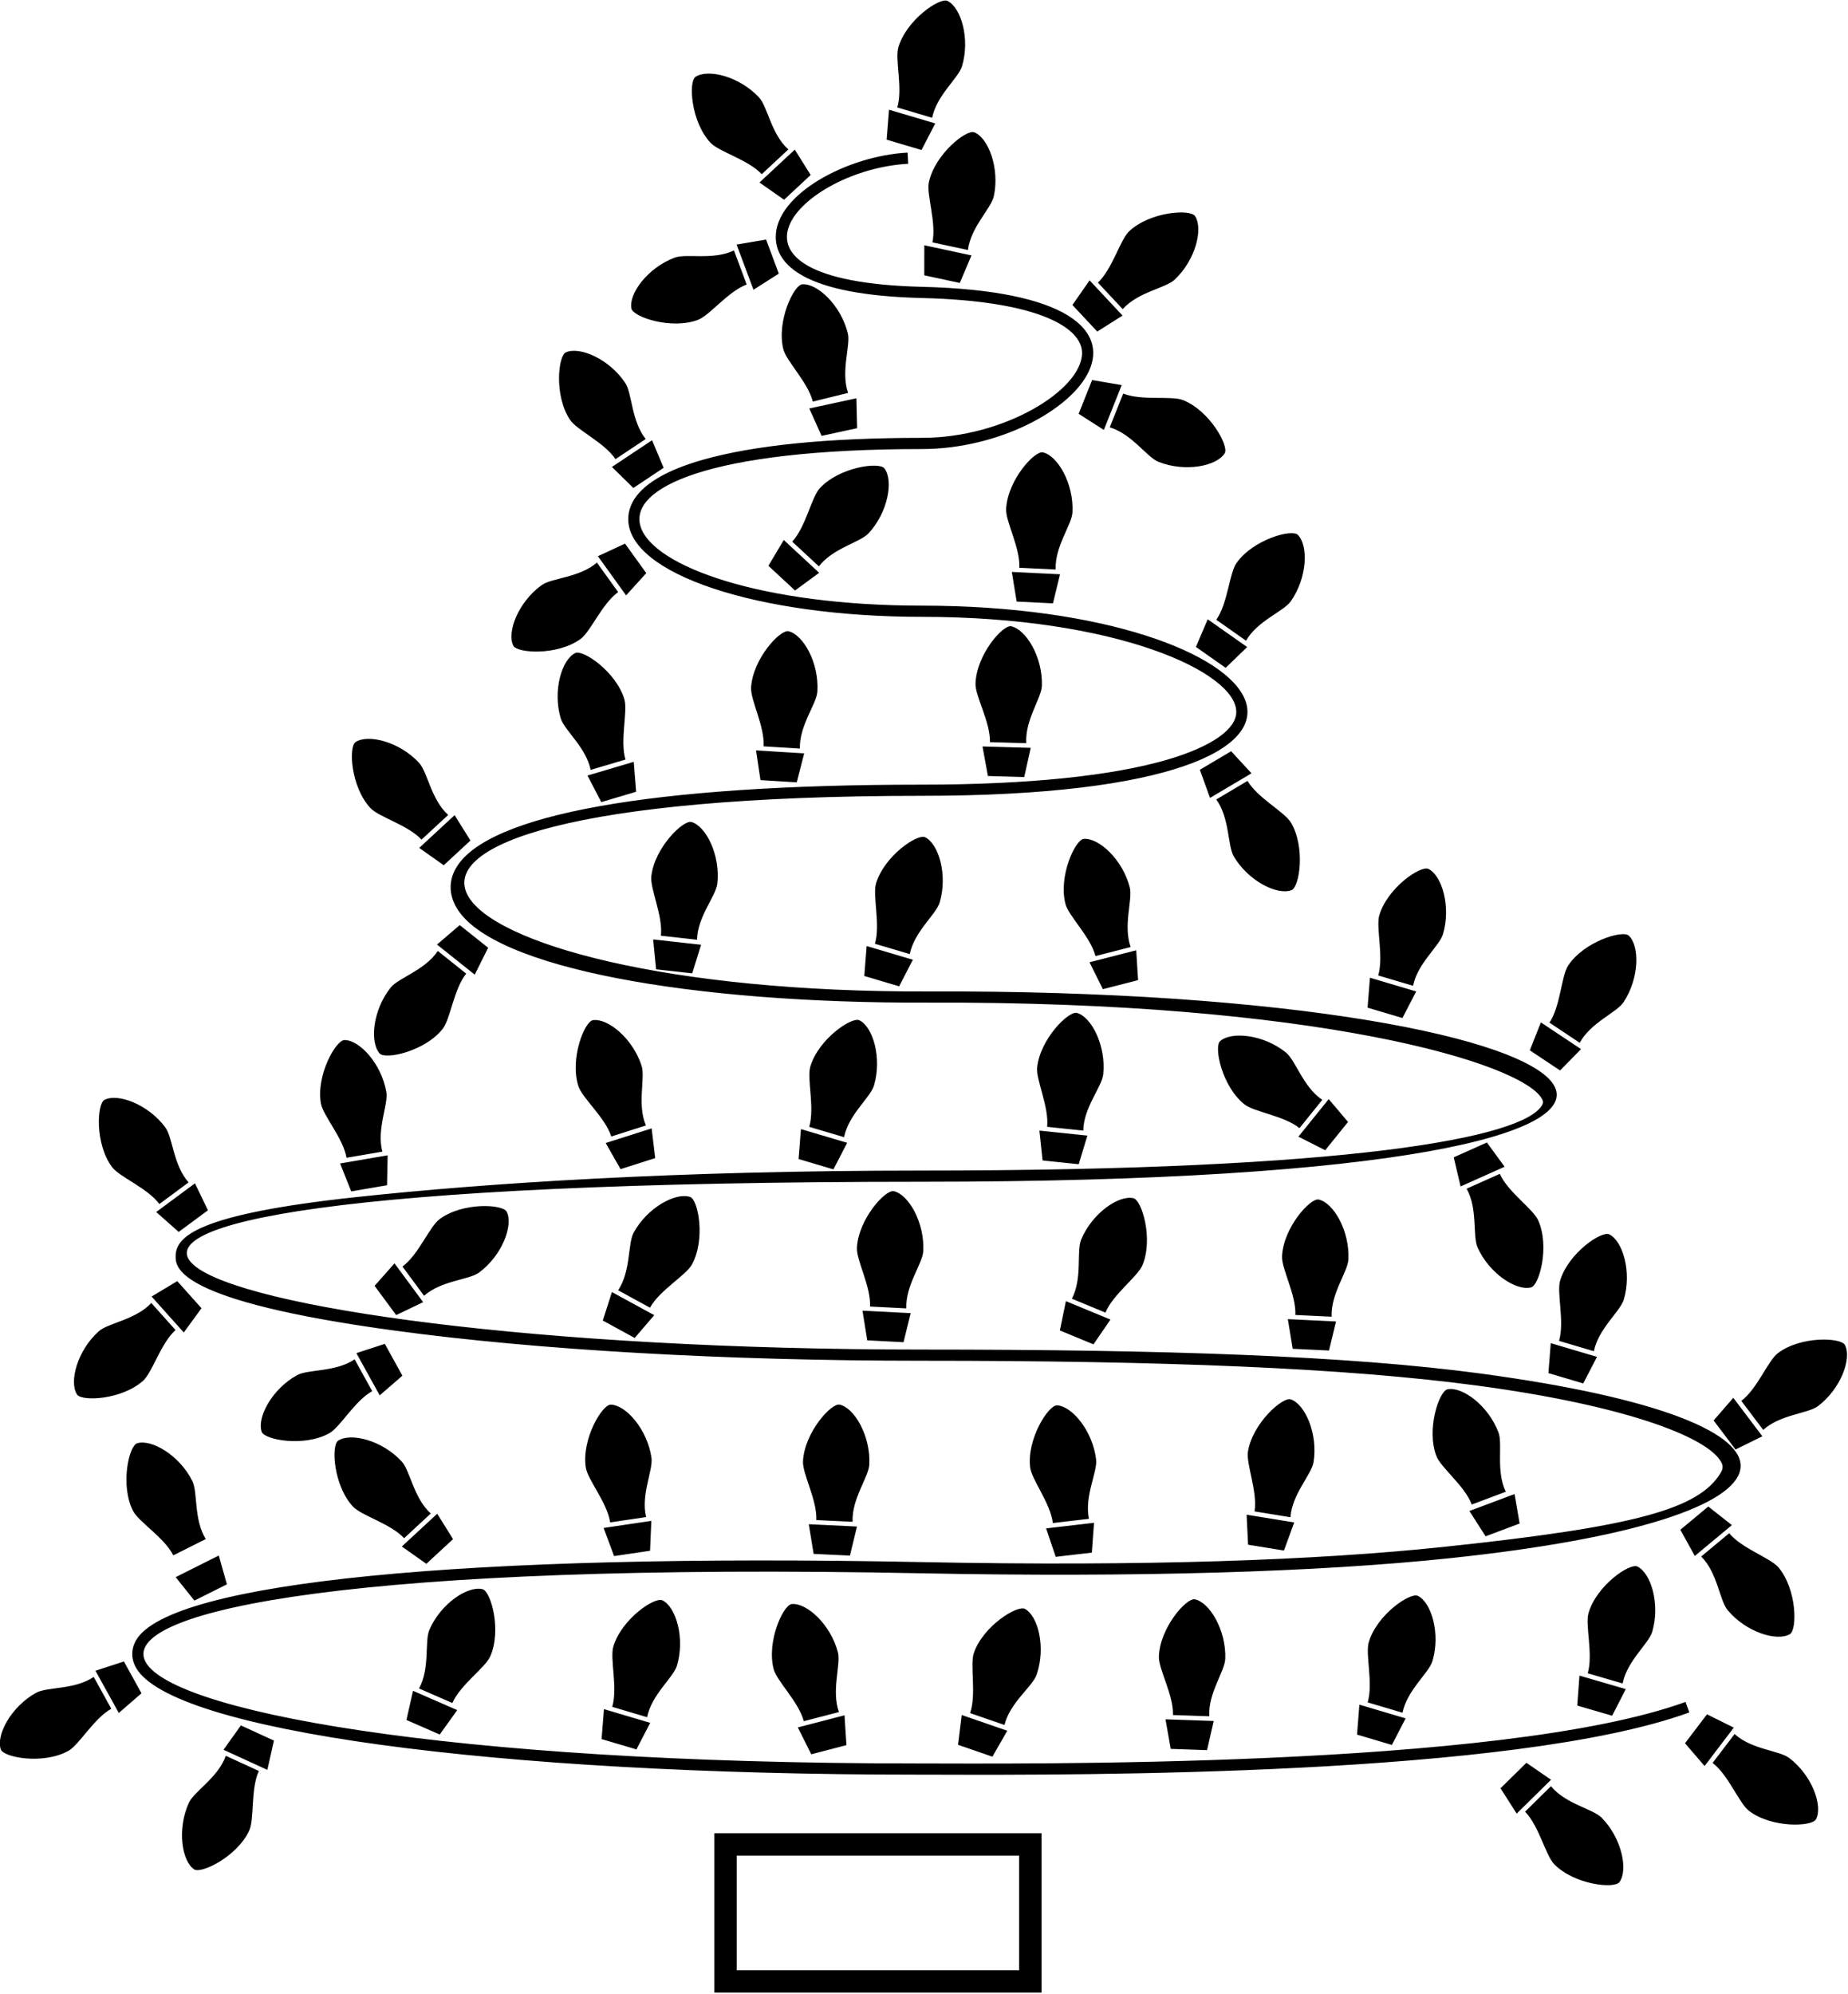 <?xml version="1.0" encoding="UTF-8"?>
<svg xmlns="http://www.w3.org/2000/svg" xmlns:xlink="http://www.w3.org/1999/xlink" width="571pt" height="616pt" viewBox="0 0 571 616" version="1.1">
<g id="surface1">
<path style=" stroke:none;fill-rule:nonzero;fill:rgb(0%,0%,0%);fill-opacity:1;" d="M 220.727 566.328 L 220.727 615.574 L 321.809 615.574 L 321.809 566.328 Z M 314.895 608.66 L 227.637 608.66 L 227.637 573.238 L 314.895 573.238 Z M 220.727 566.328 L 220.727 615.574 L 321.809 615.574 L 321.809 566.328 Z M 314.895 608.66 L 227.637 608.66 L 227.637 573.238 L 314.895 573.238 Z M 445.859 288.57 C 444.75 292.305 438.02 297.52 436.617 304.535 L 425.848 301.344 C 427.609 295.398 425.074 286.469 426.184 282.738 C 428.711 274.219 438.992 267.281 441.352 268.43 C 445.535 270.469 448.383 280.055 445.859 288.57 Z M 437.578 306.281 L 433.328 314.488 L 422.559 311.293 L 423.289 302.039 Z M 283.207 544.773 C 313.445 544.773 463.77 546.504 520.793 525.77 L 521.973 529.016 C 467.754 548.73 333.809 548.363 289.793 548.242 L 283.207 548.23 C 152.258 548.23 53.09 534.664 42.047 515.238 C 40.449 512.426 40.469 509.363 42.102 506.617 C 52.746 488.738 143.551 479.75 285.004 482.57 C 354.082 483.949 406.891 481.984 445.641 477.918 C 505.781 471.602 525.051 466.102 531.715 454.898 C 532.422 453.719 532.434 452.754 531.762 451.574 C 527.27 443.676 501.273 434.031 456.219 428.016 C 415.539 422.582 359.613 420.367 284.934 420.367 C 223.996 420.367 166.074 417.055 121.836 411.039 C 54.266 401.855 54.266 391.492 54.266 388.086 C 54.266 382.023 60.879 375.109 109.914 369.828 C 149.828 365.527 208.715 361.617 284.934 361.617 C 416.988 361.617 470.645 351.531 476.469 341.414 C 476.828 340.793 476.926 340.285 476.41 339.402 C 469.926 328.227 406.309 309.273 286.676 309.734 C 214.219 310.016 151.977 299.203 141.055 280.398 C 138.688 276.324 138.633 272.098 140.891 268.172 C 150.461 251.547 201.617 242.395 284.934 242.395 C 317.43 242.395 343.699 239.703 360.898 234.617 C 374.305 230.656 381.988 225.301 381.988 219.93 C 381.988 207.66 345.066 190.559 284.934 190.559 C 234.008 190.559 194.113 177.293 194.113 160.363 C 194.113 154.984 198.121 147.438 217.219 142.02 C 233.027 137.535 255.809 135.262 284.934 135.262 C 310.215 135.262 334.195 120.535 334.336 109.117 C 334.43 101.461 321.477 92.957 284.852 92.066 C 247.734 91.16 239.809 81.395 239.695 73.359 C 239.508 60.035 261.828 48.125 280.434 47.145 L 280.617 50.598 C 247.785 52.324 214.094 86.883 284.934 88.609 C 375.758 90.824 331.699 138.719 284.934 138.719 C 152.48 138.719 185.582 187.102 284.934 187.102 C 396.801 187.102 439.414 245.848 284.934 245.848 C 67.844 245.848 126.594 306.898 286.66 306.281 C 510.422 305.414 579.539 365.074 284.934 365.074 C -77.059 365.074 47.348 416.91 284.934 416.91 C 359.645 416.91 416.68 418.809 457.734 424.352 C 568.547 439.316 563.512 469.191 447.941 481.371 C 407.484 485.637 351.523 487.355 284.934 486.027 C -61.508 479.113 -8.68 544.773 283.207 544.773 Z M 144.047 300.773 C 140.18 305.621 139.176 314.848 136.746 317.891 C 131.207 324.836 119.07 327.406 117.312 325.449 C 114.203 321.992 115.164 312.035 120.703 305.094 C 123.133 302.051 131.328 299.746 135.266 293.77 Z M 150.832 292.789 L 146.68 301.09 L 135.031 291.793 L 142.051 285.785 Z M 133.109 467.562 L 124.863 475.191 C 120.652 470.637 111.684 468.258 109.039 465.398 C 103.008 458.879 102.293 446.492 104.488 445.051 C 108.379 442.496 118.074 444.941 124.105 451.465 C 126.75 454.324 127.797 462.773 133.109 467.562 Z M 139.984 475.477 L 131.738 483.102 L 124.16 477.75 L 135.098 467.629 Z M 297.258 20.426 C 296.152 24.156 289.422 29.371 288.02 36.391 L 277.25 33.195 C 279.012 27.25 276.477 18.32 277.586 14.59 C 280.109 6.074 290.395 -0.867 292.754 0.285 C 296.938 2.32 299.785 11.906 297.258 20.426 Z M 288.977 38.133 L 284.73 46.34 L 273.961 43.148 L 274.688 33.895 Z M 138.484 251.758 L 130.238 259.383 C 126.027 254.828 117.059 252.449 114.414 249.59 C 108.383 243.066 107.668 230.684 109.863 229.242 C 113.754 226.688 123.449 229.137 129.48 235.656 C 132.125 238.516 133.168 246.965 138.484 251.758 Z M 145.359 259.664 L 137.113 267.289 L 129.531 261.941 L 140.473 251.82 Z M 221.645 272.965 C 221.215 276.832 215.512 283.152 215.367 290.309 L 204.203 289.066 C 204.891 282.906 200.816 274.566 201.246 270.695 C 202.227 261.867 211.121 253.223 213.652 253.938 C 218.129 255.203 222.625 264.137 221.645 272.965 Z M 216.621 291.855 L 213.887 300.684 L 202.727 299.445 L 201.809 290.211 Z M 398.844 185.738 C 396.605 188.926 388.566 191.723 384.996 197.926 L 375.809 191.469 C 379.375 186.395 379.816 177.125 382.055 173.941 C 387.16 166.672 399.117 163.371 400.992 165.215 C 404.309 168.477 403.953 178.473 398.844 185.738 Z M 385.352 199.887 L 378.711 206.312 L 369.52 199.852 L 373.16 191.316 Z M 290.348 278.781 C 289.242 282.512 282.512 287.727 281.105 294.742 L 270.34 291.551 C 272.102 285.605 269.566 276.68 270.672 272.945 C 273.199 264.43 283.48 257.488 285.844 258.641 C 290.023 260.676 292.871 270.266 290.348 278.781 Z M 282.066 296.488 L 277.816 304.695 L 267.051 301.504 L 267.777 292.254 Z M 399.074 274.984 C 394.738 276.668 385.77 272.242 381.238 264.605 C 379.254 261.258 380 252.777 375.809 246.977 L 385.465 241.246 C 388.629 246.578 396.902 250.785 398.891 254.133 C 403.422 261.773 401.527 274.035 399.074 274.984 Z M 386.691 238.895 L 373.875 246.496 L 370.738 237.805 L 380.398 232.074 Z M 416.629 389.055 C 416.445 392.941 411.152 399.609 411.461 406.762 L 400.242 406.23 C 400.535 400.031 395.945 391.969 396.129 388.078 C 396.551 379.207 404.883 370.016 407.449 370.566 C 412 371.551 417.051 380.18 416.629 389.055 Z M 412.809 408.227 L 410.641 417.211 L 399.422 416.676 L 397.922 407.52 Z M 243.586 46.164 L 235.363 53.816 C 231.137 49.277 222.16 46.93 219.508 44.078 C 213.453 37.578 212.699 25.195 214.891 23.746 C 218.77 21.18 228.477 23.594 234.527 30.098 C 237.18 32.945 238.254 41.391 243.586 46.164 Z M 250.484 54.055 L 242.266 61.707 L 234.664 56.379 L 245.574 46.223 Z M 230.711 87.891 C 224.898 90.059 219.293 97.457 215.648 98.816 C 207.324 101.926 195.594 97.887 195.094 95.305 C 194.203 90.738 200.148 82.695 208.473 79.59 C 212.117 78.23 220.332 80.469 226.781 77.367 Z M 240.637 84.531 L 232.809 89.516 L 227.598 75.551 L 236.711 74.008 Z M 307.074 60.613 C 306.254 64.418 299.945 70.133 299.078 77.238 L 288.098 74.875 C 289.402 68.812 286.191 60.105 287.008 56.301 C 288.875 47.613 298.598 39.91 301.039 40.875 C 305.367 42.586 308.941 51.93 307.074 60.613 Z M 300.172 78.902 L 296.562 87.41 L 285.582 85.051 L 285.598 75.77 Z M 331.375 158.242 C 331.184 162.133 325.883 168.789 326.18 175.941 L 314.961 175.395 C 315.266 169.199 310.688 161.129 310.875 157.238 C 311.312 148.367 319.656 139.188 322.223 139.746 C 326.77 140.734 331.809 149.371 331.375 158.242 Z M 327.527 177.41 L 325.344 186.391 L 314.125 185.84 L 312.641 176.68 Z M 262.039 121.383 L 251.133 124.066 C 249.652 118.043 242.953 111.617 242.023 107.84 C 239.902 99.211 245.273 88.027 247.895 87.828 C 252.531 87.477 259.832 94.312 261.953 102.938 C 262.883 106.719 259.707 114.617 262.039 121.383 Z M 264.836 132.277 L 253.859 134.652 L 250.051 126.188 L 264.617 123.039 Z M 190.996 182.91 C 185.969 186.535 182.508 195.148 179.352 197.422 C 172.141 202.613 159.762 201.812 158.598 199.457 C 156.535 195.285 160.148 185.961 167.355 180.77 C 170.516 178.492 179.031 178.488 184.438 173.797 Z M 199.688 177.055 L 193.453 183.926 L 184.742 171.828 L 193.125 167.938 Z M 362.945 86.395 C 360.105 89.059 351.664 90.156 346.902 95.5 L 339.227 87.301 C 343.754 83.062 346.078 74.078 348.922 71.418 C 355.402 65.344 367.785 64.555 369.242 66.742 C 371.82 70.613 369.43 80.324 362.945 86.395 Z M 346.852 97.488 L 339.035 102.422 L 331.359 94.223 L 336.664 86.609 Z M 317.098 229.59 L 305.871 229.266 C 306.047 223.066 301.305 215.09 301.414 211.199 C 301.672 202.32 309.828 192.973 312.406 193.477 C 316.969 194.371 322.184 202.906 321.93 211.785 C 321.82 215.676 316.652 222.445 317.098 229.59 Z M 318.473 231.027 L 316.473 240.051 L 305.246 239.727 L 303.574 230.598 Z M 199.523 135.621 L 190.172 141.84 C 186.734 136.68 178.258 132.902 176.102 129.66 C 171.184 122.262 172.445 109.922 174.844 108.848 C 179.09 106.941 188.27 110.898 193.191 118.297 C 195.344 121.539 195.035 130.047 199.523 135.621 Z M 205.055 144.523 L 195.699 150.742 L 189.066 144.254 L 201.477 136.004 Z M 252.559 213.613 C 252.32 217.5 246.938 224.094 247.148 231.25 L 235.938 230.562 C 236.316 224.371 231.836 216.242 232.074 212.359 C 232.617 203.492 241.074 194.414 243.637 195.004 C 248.168 196.051 253.102 204.746 252.559 213.613 Z M 248.477 232.73 L 246.184 241.684 L 234.973 240.996 L 233.598 231.82 Z M 270.047 335.336 C 268.938 339.066 262.207 344.277 260.805 351.297 L 250.035 348.105 C 251.797 342.16 249.262 333.23 250.371 329.496 C 252.895 320.98 263.18 314.039 265.539 315.191 C 269.723 317.23 272.57 326.816 270.047 335.336 Z M 261.762 353.039 L 257.516 361.246 L 246.746 358.055 L 247.477 348.805 Z M 501.727 401.461 C 500.617 405.191 493.891 410.406 492.484 417.426 L 481.719 414.23 C 483.48 408.285 480.945 399.359 482.051 395.629 C 484.578 387.109 494.859 380.168 497.223 381.32 C 501.402 383.355 504.254 392.945 501.727 401.461 Z M 493.445 419.168 L 489.195 427.375 L 478.43 424.184 L 479.156 414.93 Z M 561.723 434.383 C 558.613 436.73 550.105 436.926 544.805 441.734 L 538.039 432.77 C 542.988 429.035 546.254 420.348 549.359 418.004 C 556.453 412.648 568.848 413.176 570.062 415.504 C 572.215 419.629 568.812 429.031 561.723 434.383 Z M 544.539 443.707 L 536.246 447.785 L 529.48 438.82 L 535.562 431.812 Z M 378.414 140.016 C 376.008 143.992 366.199 145.961 357.949 142.672 C 354.336 141.23 349.754 134.055 342.891 132.016 L 347.051 121.582 C 352.812 123.879 361.934 122.164 365.547 123.605 C 373.801 126.895 379.777 137.766 378.414 140.016 Z M 346.586 118.969 L 341.066 132.812 L 333.281 127.836 L 337.441 117.402 Z M 501.641 309.613 C 499.484 312.855 491.52 315.855 488.109 322.148 L 478.758 315.926 C 482.191 310.766 482.398 301.484 484.555 298.246 C 489.477 290.852 501.348 287.242 503.266 289.039 C 506.66 292.219 506.562 302.219 501.641 309.613 Z M 488.516 324.098 L 482.035 330.691 L 472.688 324.469 L 476.105 315.844 Z M 373.645 530.203 L 362.422 529.816 C 362.637 523.617 357.941 515.613 358.074 511.723 C 358.383 502.844 366.598 493.547 369.172 494.066 C 373.73 494.992 378.895 503.555 378.586 512.434 C 378.449 516.324 373.246 523.059 373.645 530.203 Z M 375.012 531.652 L 372.957 540.664 L 361.734 540.273 L 360.117 531.137 Z M 553.047 504.828 C 549.027 507.176 539.477 504.223 533.797 497.391 C 531.305 494.398 530.703 485.906 525.648 480.844 L 534.285 473.66 C 538.254 478.426 547.082 481.277 549.57 484.27 C 555.254 491.102 555.316 503.504 553.047 504.828 Z M 535.125 471.145 L 523.668 480.672 L 519.199 472.582 L 527.836 465.398 Z M 268.379 164.746 C 265.73 167.602 257.387 169.293 253.016 174.961 L 244.781 167.324 C 248.996 162.777 250.684 153.648 253.328 150.793 C 259.367 144.281 271.66 142.617 273.27 144.695 C 276.113 148.379 274.418 158.234 268.379 164.746 Z M 253.105 176.949 L 245.656 182.422 L 237.422 174.785 L 242.176 166.816 Z M 285.27 386.508 C 285.07 390.395 279.754 397.043 280.035 404.191 L 268.82 403.617 C 269.137 397.426 264.574 389.34 264.777 385.453 C 265.23 376.582 273.598 367.422 276.164 367.984 C 280.707 368.984 285.727 377.637 285.27 386.508 Z M 281.379 405.664 L 279.176 414.641 L 267.961 414.062 L 266.496 404.898 Z M 465.262 460.84 L 454.746 464.785 C 452.566 458.98 445.16 453.391 443.793 449.746 C 440.672 441.43 444.691 429.691 447.27 429.184 C 451.836 428.285 459.887 434.219 463.008 442.535 C 464.375 446.18 462.148 454.395 465.262 460.84 Z M 469.539 470.656 L 459.023 474.602 L 454.027 466.781 L 467.98 461.547 Z M 63.582 475.457 L 53.543 480.488 C 50.762 474.945 42.809 470.16 41.066 466.68 C 37.086 458.738 39.848 446.645 42.359 445.867 C 46.805 444.496 55.438 449.547 59.414 457.488 C 61.156 460.969 59.809 469.375 63.582 475.457 Z M 70.109 489.438 L 60.07 494.465 L 54.277 487.219 L 67.602 480.539 Z M 349.355 292.562 L 338.477 295.359 C 336.934 289.352 330.172 282.996 329.199 279.227 C 326.988 270.621 332.242 259.387 334.859 259.156 C 339.496 258.758 346.867 265.516 349.078 274.117 C 350.047 277.891 346.953 285.82 349.355 292.562 Z M 351.648 302.789 L 340.77 305.586 L 336.641 297.273 L 351.074 293.566 Z M 213.805 390.625 C 211.938 394.043 203.816 398.539 200.844 403.98 L 190.988 398.598 C 194.973 392.652 193.926 384.203 195.793 380.785 C 200.055 372.992 208.859 368.254 213.254 369.781 C 215.734 370.645 218.062 382.832 213.805 390.625 Z M 202.152 406.289 L 196.105 413.328 L 186.25 407.945 L 189.074 399.145 Z M 473.07 397.711 C 468.566 398.887 460.164 393.465 456.539 385.355 C 454.949 381.805 456.664 373.465 453.16 367.223 L 463.414 362.637 C 465.945 368.297 473.68 373.422 475.27 376.977 C 478.898 385.086 475.609 397.047 473.07 397.711 Z M 464.898 360.438 L 451.297 366.523 L 449.18 357.527 L 459.43 352.941 Z M 209.18 514.52 C 208.07 518.254 201.344 523.465 199.938 530.484 L 189.172 527.289 C 190.93 521.344 188.395 512.418 189.504 508.684 C 192.027 500.168 202.312 493.227 204.676 494.379 C 208.855 496.418 211.703 506.004 209.18 514.52 Z M 200.898 532.227 L 196.648 540.434 L 185.879 537.242 L 186.609 527.992 Z M 118.141 355.77 L 107.07 357.668 C 106.023 351.555 99.805 344.668 99.145 340.828 C 97.648 332.074 103.805 321.305 106.434 321.293 C 111.082 321.27 117.875 328.609 119.375 337.367 C 120.031 341.203 116.301 348.855 118.141 355.77 Z M 119.773 356.91 L 119.59 366.152 L 108.52 368.047 L 105.086 359.426 Z M 353.012 390.82 C 351.523 394.418 343.938 399.766 341.566 405.496 L 331.188 401.203 C 334.512 394.863 332.559 386.578 334.047 382.98 C 337.441 374.77 345.684 369.109 350.219 370.156 C 352.777 370.746 356.406 382.613 353.012 390.82 Z M 343.117 407.648 L 337.863 415.301 L 327.484 411.008 L 329.344 401.953 Z M 151.496 511.656 C 149.938 515.227 142.25 520.422 139.77 526.105 L 129.477 521.613 C 132.918 515.34 131.129 507.016 132.688 503.449 C 136.238 495.309 144.594 489.809 149.105 490.941 C 151.652 491.586 155.051 503.516 151.496 511.656 Z M 141.277 528.289 L 135.875 535.836 L 125.582 531.344 L 127.617 522.328 Z M 58.273 365.273 L 49.246 371.953 C 45.559 366.973 36.902 363.625 34.586 360.492 C 29.301 353.352 29.945 340.965 32.285 339.77 C 36.43 337.656 45.797 341.148 51.082 348.289 C 53.398 351.418 53.516 359.93 58.273 365.273 Z M 64.246 373.887 L 55.215 380.57 L 48.266 374.422 L 60.242 365.559 Z M 320.301 517.348 C 319.027 521.027 312.074 525.938 310.359 532.887 L 299.742 529.215 C 301.77 523.355 299.633 514.324 300.902 510.645 C 303.805 502.246 314.383 495.773 316.691 497.027 C 320.781 499.246 323.199 508.953 320.301 517.348 Z M 311.238 534.668 L 306.633 542.68 L 296.016 539.012 L 297.152 529.805 Z M 259.223 528.902 L 248.352 531.719 C 246.793 525.715 240.016 519.375 239.039 515.605 C 236.812 507.008 242.039 495.758 244.656 495.527 C 249.293 495.113 256.676 501.859 258.906 510.457 C 259.883 514.227 256.805 522.164 259.223 528.902 Z M 261.535 539.121 L 250.664 541.941 L 246.516 533.641 L 260.941 529.898 Z M 336.465 469.203 L 325.309 470.508 C 324.59 464.348 318.746 457.137 318.293 453.27 C 317.262 444.445 323.984 434.02 326.609 434.148 C 331.254 434.375 337.645 442.066 338.68 450.891 C 339.129 454.758 334.996 462.199 336.465 469.203 Z M 338.035 470.43 L 337.359 479.645 L 326.203 480.945 L 323.23 472.156 Z M 148.023 393.121 C 144.895 395.434 136.379 395.547 131.031 400.301 L 124.359 391.27 C 129.348 387.582 132.699 378.93 135.828 376.617 C 142.973 371.336 155.363 371.988 156.555 374.328 C 158.668 378.473 155.172 387.844 148.023 393.121 Z M 130.75 402.273 L 122.414 406.266 L 115.742 397.23 L 121.895 390.285 Z M 405.855 451.699 C 405.234 455.543 399.219 461.57 398.719 468.711 L 387.633 466.91 C 388.621 460.789 384.977 452.254 385.598 448.41 C 387.023 439.645 396.34 431.453 398.828 432.297 C 403.234 433.785 407.277 442.934 405.855 451.699 Z M 399.891 470.316 L 396.719 478.996 L 385.633 477.195 L 385.18 467.93 Z M 408.57 339.766 L 401.516 348.508 C 396.691 344.613 387.469 343.559 384.441 341.113 C 377.527 335.531 375.023 323.383 376.988 321.637 C 380.465 318.547 390.414 319.562 397.328 325.141 C 400.355 327.586 402.617 335.793 408.57 339.766 Z M 416.52 346.598 L 409.465 355.336 L 401.188 351.141 L 410.547 339.543 Z M 34.391 527.879 C 28.965 530.879 24.504 539.02 21.098 540.902 C 13.32 545.199 1.125 542.926 0.25 540.449 C -1.301 536.062 3.398 527.234 11.172 522.938 C 14.578 521.055 23.035 522.062 28.961 518.047 Z M 43.715 523.098 L 36.707 529.18 L 29.496 516.133 L 38.285 513.266 Z M 268.605 452.41 C 268.422 456.297 263.129 462.969 263.438 470.117 L 252.223 469.586 C 252.516 463.391 247.922 455.324 248.109 451.438 C 248.531 442.562 256.859 433.371 259.43 433.926 C 263.977 434.906 269.027 443.535 268.605 452.41 Z M 264.789 471.582 L 262.617 480.566 L 251.398 480.031 L 249.898 470.871 Z M 115.008 429.766 C 109.578 432.766 105.121 440.902 101.715 442.785 C 93.938 447.082 81.742 444.812 80.867 442.332 C 79.316 437.945 84.016 429.117 91.789 424.82 C 95.195 422.938 103.648 423.945 109.574 419.934 Z M 124.332 424.98 L 117.324 431.062 L 110.113 418.016 L 118.902 415.152 Z M 510.527 504.055 C 509.441 507.789 502.738 513.035 501.367 520.062 L 490.586 516.922 C 492.316 510.969 489.734 502.055 490.824 498.316 C 493.309 489.785 503.555 482.797 505.926 483.934 C 510.113 485.953 513.012 495.523 510.527 504.055 Z M 502.336 521.801 L 498.129 530.031 L 487.344 526.891 L 488.027 517.637 Z M 340.879 331.891 C 340.473 335.762 334.812 342.117 334.715 349.273 L 323.547 348.105 C 324.188 341.941 320.062 333.629 320.465 329.758 C 321.387 320.922 330.227 312.215 332.758 312.914 C 337.242 314.152 341.801 323.055 340.879 331.891 Z M 335.98 350.812 L 333.305 359.66 L 322.137 358.492 L 321.156 349.266 Z M 442.602 513.141 C 441.492 516.871 434.766 522.086 433.355 529.102 L 422.59 525.91 C 424.352 519.965 421.816 511.035 422.926 507.305 C 425.449 498.785 435.73 491.848 438.094 493 C 442.277 495.035 445.125 504.621 442.602 513.141 Z M 434.316 530.848 L 430.066 539.055 L 419.301 535.859 L 420.027 526.609 Z M 500.383 581.43 C 498.84 583.555 486.504 582.27 480.266 575.941 C 477.535 573.168 475.57 564.098 471.219 559.68 L 479.219 551.797 C 483.758 557.328 492.148 558.766 494.883 561.539 C 501.117 567.863 503.113 577.664 500.383 581.43 Z M 479.242 549.809 L 468.629 560.27 L 463.633 552.449 L 471.633 544.566 Z M 199.641 468.66 L 188.531 470.305 C 187.621 464.172 181.559 457.145 180.988 453.293 C 179.688 444.508 186.086 433.879 188.711 433.926 C 193.363 434.008 199.988 441.5 201.289 450.285 C 201.859 454.137 197.957 461.703 199.641 468.66 Z M 201.246 469.836 L 200.855 479.07 L 189.746 480.715 L 186.504 472.02 Z M 54.242 410.887 C 49.625 415.027 47.102 423.957 44.203 426.555 C 37.586 432.48 25.191 433 23.785 430.781 C 21.289 426.852 23.895 417.195 30.508 411.27 C 33.406 408.672 41.871 407.762 46.75 402.523 Z M 62.262 404.141 L 56.789 411.637 L 46.844 400.535 L 54.77 395.773 Z M 199.574 347.688 L 188.871 351.094 C 186.992 345.188 179.879 339.223 178.699 335.516 C 176.004 327.051 180.613 315.531 183.215 315.156 C 187.816 314.492 195.559 320.824 198.254 329.289 C 199.434 332.996 196.797 341.094 199.574 347.688 Z M 202.445 357.77 L 191.742 361.176 L 187.148 353.109 L 201.348 348.59 Z M 193.262 234.648 L 182.492 237.84 C 181.086 230.824 174.355 225.609 173.246 221.879 C 170.723 213.359 173.57 203.773 177.754 201.734 C 180.117 200.586 190.398 207.523 192.926 216.043 C 194.031 219.773 191.496 228.703 193.262 234.648 Z M 196.547 244.598 L 185.781 247.793 L 181.531 239.586 L 195.82 235.348 Z M 79.977 547.09 C 77.395 552.73 78.645 561.926 77.023 565.465 C 73.32 573.539 62.164 578.961 59.984 577.488 C 56.133 574.879 54.664 564.988 58.367 556.91 C 59.988 553.375 67.387 549.16 69.77 542.41 Z M 84.637 537.703 L 82.609 546.758 L 69.062 540.551 L 74.426 533.023 Z M 561.121 562.008 C 559.895 564.332 547.5 564.809 540.43 559.43 C 537.328 557.074 534.102 548.371 529.164 544.617 L 535.965 535.68 C 541.246 540.512 549.754 540.738 552.855 543.098 C 559.926 548.477 563.289 557.891 561.121 562.008 Z M 535.711 533.703 L 526.688 545.566 L 520.633 538.531 L 527.434 529.594 L 535.711 533.703 "/>
</g>
</svg>
